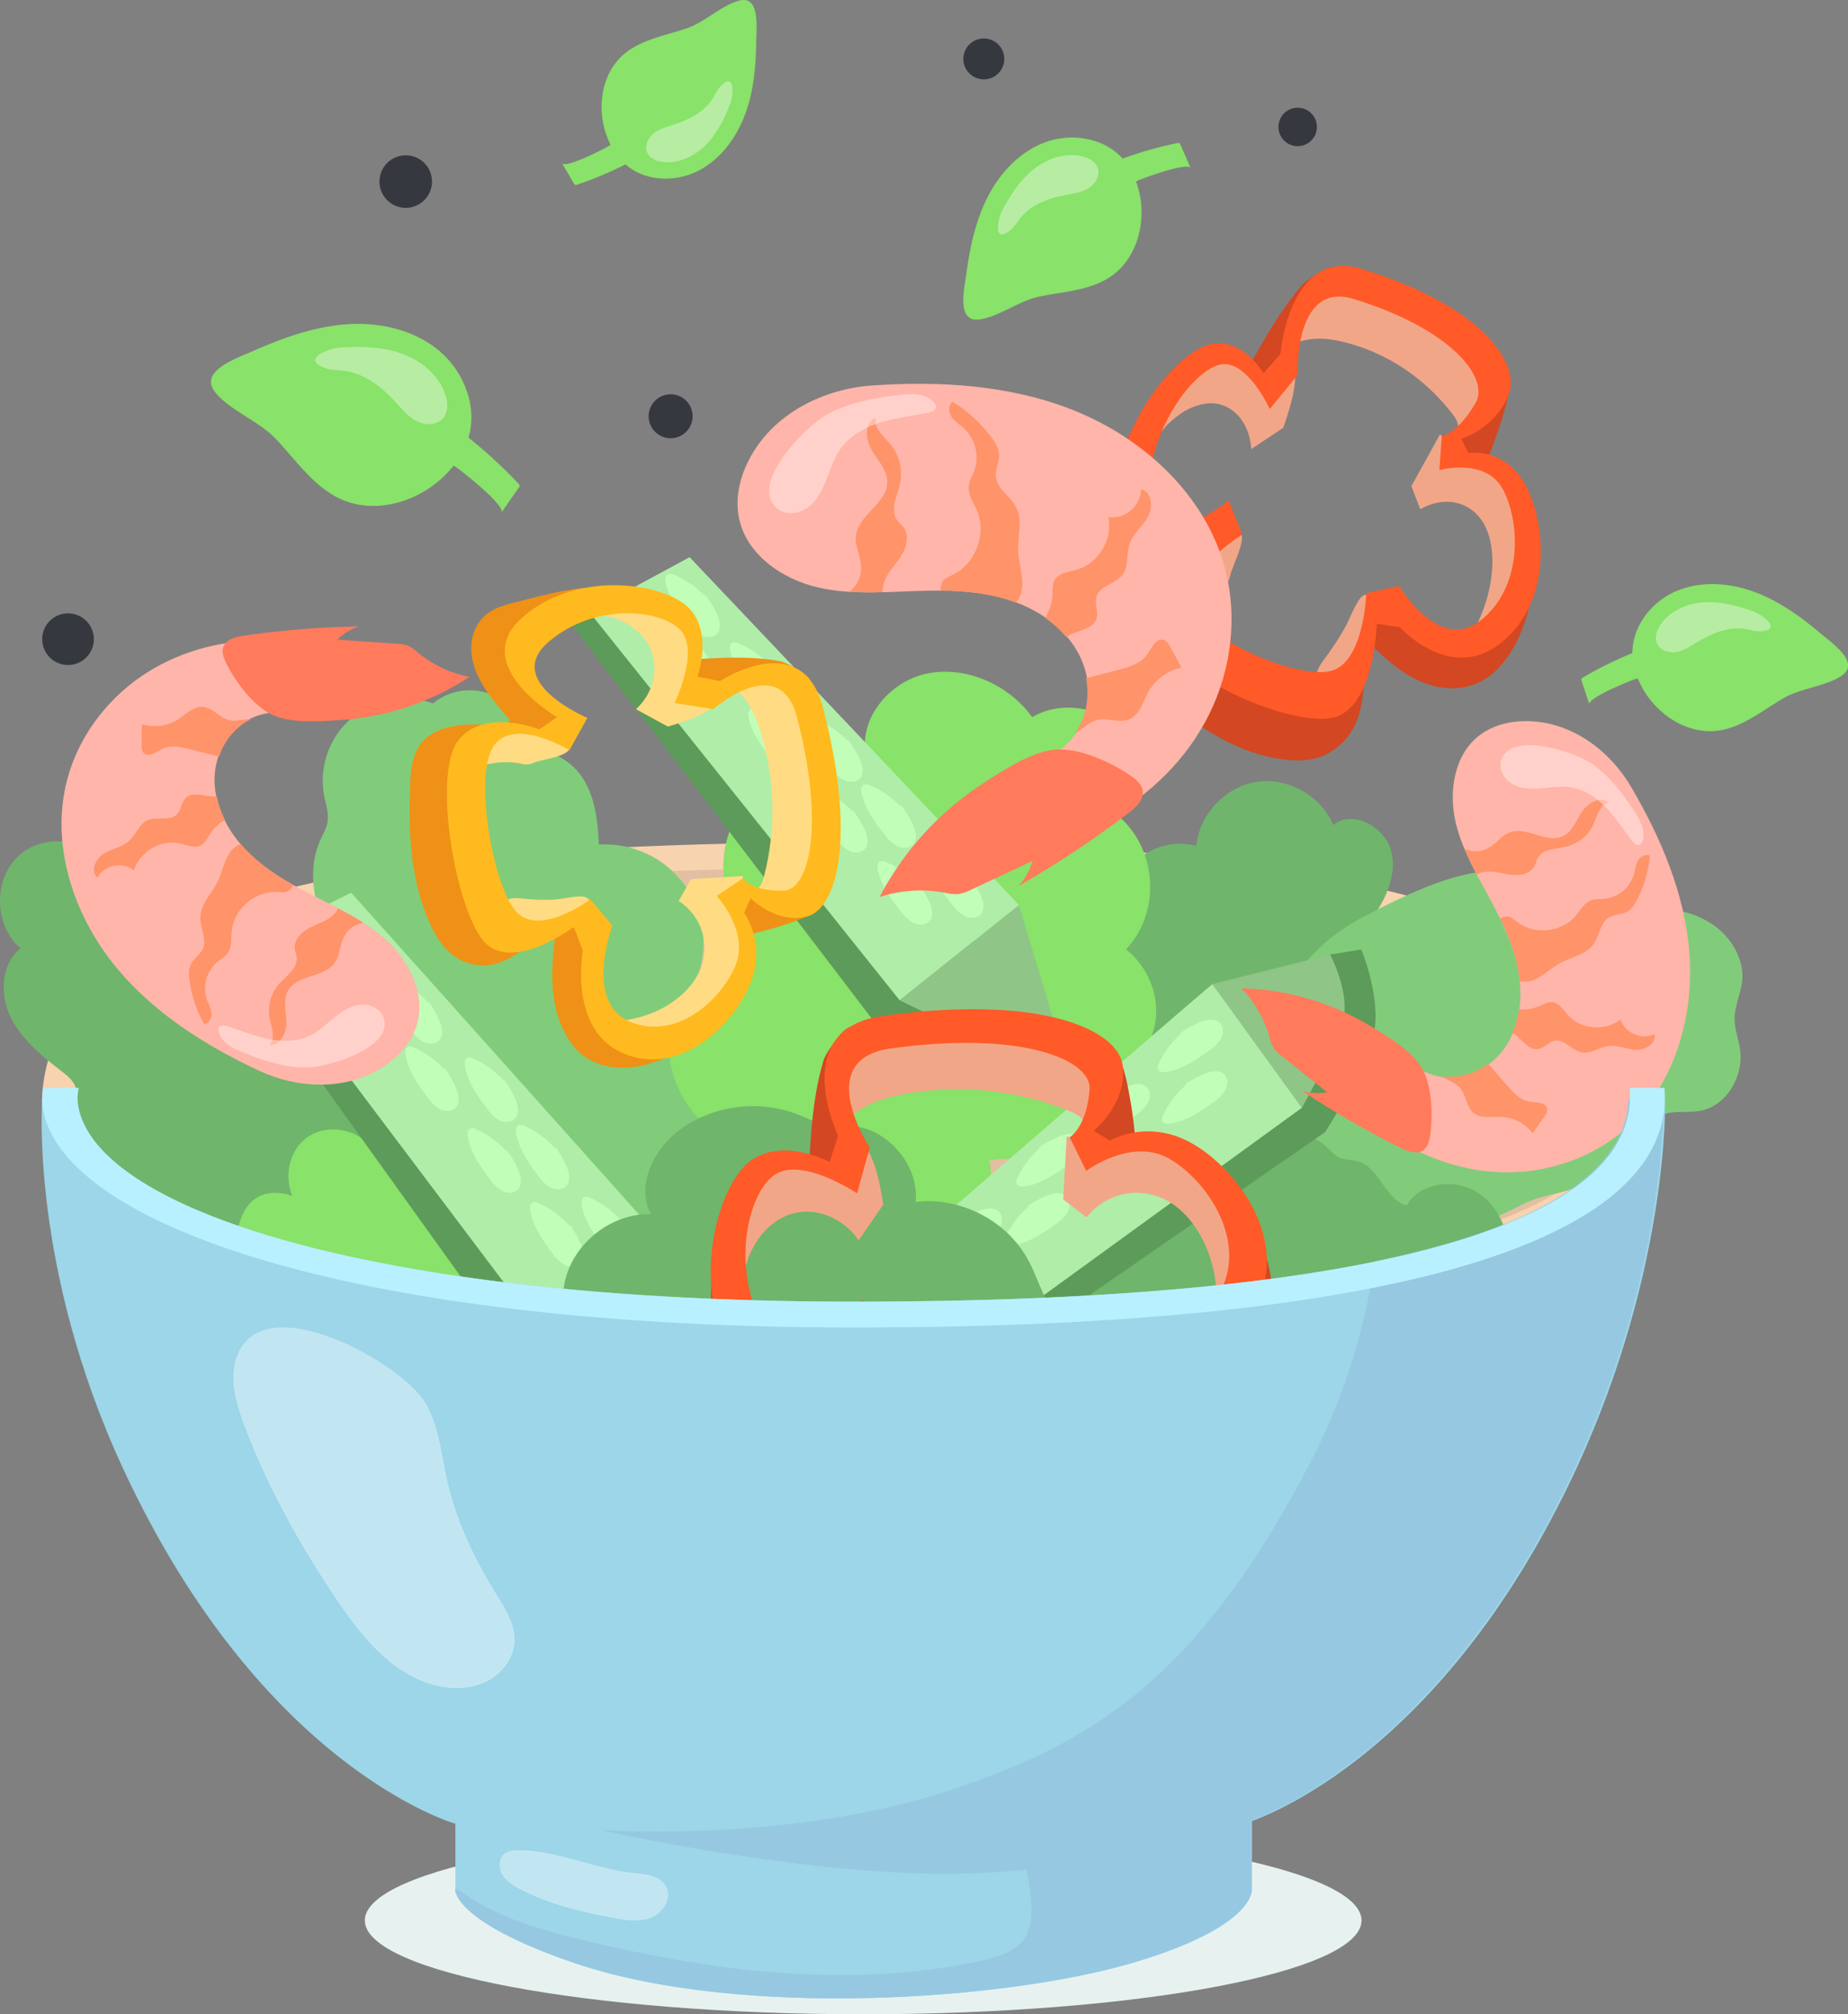 <svg xmlns="http://www.w3.org/2000/svg" viewBox="0 0 876.28 954.92"><rect x="0" y="0" width="876.28" height="954.92" fill="#808080" stroke="none"/><defs><style>.cls-1{fill:#f7d3b0;}.cls-2{fill:#e2bfa3;}.cls-3{fill:#cead97;}.cls-4{fill:#6fb56b;}.cls-5{fill:#81cc7a;}.cls-6{fill:#89e269;}.cls-7{fill:#5d9b5a;}.cls-8{fill:#8fc687;}.cls-9{fill:#b0eda9;}.cls-10{fill:#c1ffb8;}.cls-11{fill:#ffb5a9;}.cls-12{fill:#ff9369;}.cls-13{fill:#ff7b5c;}.cls-14{fill:#fff;opacity:0.38;}.cls-15{fill:#d34722;}.cls-16{fill:#f2a688;}.cls-17{fill:#ff5a27;}.cls-18{fill:#9cd6e8;}.cls-19{fill:#e7f2f0;}.cls-20{fill:#96c8e2;}.cls-21{fill:#b8f0ff;}.cls-22{fill:#ef9116;}.cls-23{fill:#ffdc83;}.cls-24{fill:#ffba1f;}.cls-25{fill:#36383f;}</style></defs><g id="Layer_2" data-name="Layer 2"><g id="Layer_2-2" data-name="Layer 2"><path class="cls-1" d="M20,518.55C23.38,576,164.9,626.25,404.78,626.25c247.69,0,382.8-38.18,384.76-107.7S657.37,398.05,410.65,399.11C202.86,400,28.82,414.77,20,518.55Z"/><path class="cls-2" d="M36.66,517.92C39.89,569.16,175.29,614,404.79,614c237,0,366.23-34.06,368.1-96.08S646.44,410.41,410.4,411.35c-198.8.8-365.31,14-373.74,106.57Z"/><path class="cls-3" d="M36.66,518.1c2.59,41.07,90.12,78,243,91.09q-12.31-8.36-23.92-17.68A374.61,374.61,0,0,1,146.6,447.87c-2-4.7-4.2-9.63-6.28-14.67C79.54,448.59,40.63,474.57,36.66,518.1Z"/><path class="cls-4" d="M208.52,577.17c-2.82-3-6.08-5.75-8-9.4-2.09-3.9-2.48-8.46-3.6-12.75a38.43,38.43,0,0,0-23.21-25.78c-2.89-1.08-6.1-2-8-4.38s-1.91-5.87-2.28-9a32.93,32.93,0,0,0-21.94-26.8c-3.56-1.16-7.44-1.76-10.41-4-6.6-5-5.57-15.25-9.49-22.56-2.21-4.11-5.93-7.15-9.56-10.09L93.29,437.21C86.88,432,80,426.64,71.87,425.5c-4.22-.59-8.89-.09-12.39-2.53-3.18-2.22-4.45-6.23-6.26-9.66-7.91-15-30.54-19.23-43.51-8.37s-12.91,33.63,0,44.6C.48,457-.19,471.47,5,482.13s14.76,18.4,24.12,25.66c2.36,1.84,4.81,3.76,6.2,6.42,2,3.82,1.44,8.4,1.48,12.71.16,19.42,14.84,37.79,33.74,42.23l148.11,57.32A49.46,49.46,0,0,0,208.52,577.17Z"/><path class="cls-5" d="M174,469.28c-8-10.29-16-20.73-21-32.76s-6.49-26-1.24-37.94c1.35-3,3.13-6,3.6-9.25.56-3.92-.81-7.82-1.58-11.71a38.95,38.95,0,0,1,51.54-44.13,27.72,27.72,0,0,1,45.16,23.42c10.2-2.68,21.06,3.91,26.48,13s6.53,20,7,30.51a46.69,46.69,0,0,1,47.22,61.32c14.36,11.6,28.21,25.9,31.56,44.06s-8.58,39.94-27,40.64c10.26,1,15,14.85,10.55,24.17S332,585.18,322.56,589.21a231.7,231.7,0,0,1-60.21,16.4c-12.22,1.6-25,2.17-36.53-2.13-25.31-9.41-37-37.37-46-60.65C171.84,522.22,146.59,486.56,174,469.28Z"/><path class="cls-4" d="M534.63,413a30.16,30.16,0,0,1,32.64-11.91C568.6,386.18,581,373,595.83,370.68s30.63,6.62,36.37,20.47c9.48-7.74,25.1,1.16,27.67,13.13s-3.78,24-11.25,33.71c9.84,3,14.62,14.93,13.1,25.11s-7.7,19-13.7,27.33c12.84,9.63,15.42,29.44,7.6,43.45s-24,22.11-40,22.82c-16.74.74-30.67-6.11-45.26-13.08-51.65,63.67-120.33-85.23-34.6-96.16C529.08,437.13,527.56,423.66,534.63,413Z"/><path class="cls-5" d="M606.4,474.39c6.94-11.5,15.17-22.44,25.8-30.65,7.76-6,16.61-10.38,25.39-14.73,24.2-12,53.63-23.9,76.83-10.09,4.24,2.53,8,5.82,12.47,8,9.83,4.73,21.34,3.2,32.25,3.14,11.1-.07,22.58,1.65,32,7.6s16.2,16.83,14.91,27.86c-.68,5.81-3.49,11.3-3.57,17.16-.07,5,1.9,9.88,2.62,14.87,1.83,12.76-6.55,27-19.25,29.14-4.47.77-9.08.11-13.56.77-19.78,2.88-28.17,28.32-46.62,36-5.19,2.17-10.89,2.78-16.24,4.49-5.7,1.82-10.92,4.86-16.35,7.36-34.85,16-79.44,7.56-106-20.15C583.76,530.76,590.33,501,606.4,474.39Z"/><path class="cls-4" d="M540.66,568.1c1.78.42,3.68,1.08,5.37.38,2.15-.89,2.89-3.49,3.67-5.68,4.44-12.49,19.59-20,32.22-16,2.73.87,5.45,2.21,8.3,1.9,4-.43,6.87-3.93,10.07-6.4,8.16-6.3,20.82-5.8,28.46,1.12,2.08,1.87,3.86,4.19,6.41,5.34,2.75,1.26,6,1,8.88,1.81,10.13,3,12.72,18.08,22.9,20.88,6.65-11.25,23.74-13.05,34.47-5.59s15.35,21.53,14.52,34.57c-1.82,28.88-30.08,53.38-58.93,51.08-13-1-25.38-6.67-38.4-6.61-12.55.05-24.39,5.36-36.05,10-28.29,11.26-56.44,7.28-65-25C512.76,611.69,505,559.79,540.66,568.1Z"/><path class="cls-6" d="M322.4,517.55c-7.15-14.47-7.66-32.52,1.93-45.7,8.1-11.14,21.83-17.27,34.91-22.9-17.16-16-21.32-42.79-9.69-62.65s38-31,61.65-26.09c-5.27-17.45,9.27-36.85,28.18-40.85s39.28,5.57,50.05,20.65c13.23-8,32.68-5.11,42.64,6.31s9,29.82-2,40.34c18.75,15.64,20.59,45.84,3.87,63.39,10.13,8.06,15.58,21,14.07,33.35s-9.93,23.8-21.74,29.53c2.44,8.09,4.82,17.08.82,24.62-4.66,8.81-16.35,12.2-26.86,12.44s-21.15-1.76-31.45.22c4,9.85-4.08,21.06-14.44,25.19s-22.11,3.11-33.31,2l-37.78-3.73c-7.07-.7-14.5-1.53-20.23-5.45-6.62-4.53-9.15-15.62-15.25-21.8C338.36,536.86,328.47,529.82,322.4,517.55Z"/><path class="cls-6" d="M146.52,538.65c9.14-5.86,22.61-3.52,29.22,5.1,7.93-10.76,24.55-12.83,36.11-6.13S229.81,558,230,571.4c18.78-6.06,38.59,7.65,49.57,24,1.82,2.72,3.59,5.61,6.31,7.43,3.3,2.2,7.47,2.47,11.41,3,33.24,4.23,62.17,31.76,68.05,64.75,1.8,10.1,1.41,21.21-4.41,29.65-4.67,6.77-12.17,10.93-19.39,14.85-8.28,4.49-16.88,9.08-26.27,9.71-26.94,1.83-44.67-27.5-69.23-38.73-20-9.14-43.23-5.59-63.25-14.34-15.6-6.81-31.18-20.67-45-30.9-11.68-8.66-19.13-17.78-23.55-31.85-5.51-17.51-3.09-50.65,24.33-42.06C134.58,557,137.19,544.65,146.52,538.65Z"/><path class="cls-7" d="M630.74,452.54l14.73-2.42s8.33,19.78,6.54,36.44-23.74,50.21-23.74,50.21L432.38,672.22l-6-8.43,90.09-108.43L630.74,452.54Z"/><path class="cls-8" d="M574.85,466.56l55.89-14s9.2,17.59,6.28,30.14-19.69,42.49-19.69,42.49l-42.48-58.61Z"/><path class="cls-9" d="M574.85,466.56c-4.53,3.58-172,148.36-172,148.36l23.55,48.87L617.33,525.17Z"/><path class="cls-10" d="M559.26,490a57.1,57.1,0,0,1,9.31-5.2c3.47-1.52,8.11-2.38,10.33.69,1.46,2,1.12,5-.16,7.23a18.57,18.57,0,0,1-5.37,5.3c-6.23,4.59-12.92,8.95-20.37,10.17-1.51.25-3.46.11-4-1.39a3.8,3.8,0,0,1,.49-2.72,43.21,43.21,0,0,1,11.16-14.53Z"/><path class="cls-10" d="M561.34,514.45a56.28,56.28,0,0,1,9.31-5.2c3.47-1.52,8.11-2.38,10.33.69,1.46,2,1.12,5-.17,7.23a18.42,18.42,0,0,1-5.36,5.3c-6.23,4.59-12.92,8.95-20.37,10.18-1.51.24-3.46.1-4-1.4a3.86,3.86,0,0,1,.5-2.72A43.21,43.21,0,0,1,562.78,514Z"/><path class="cls-10" d="M524.62,520.49a55.52,55.52,0,0,1,9.31-5.19c3.47-1.53,8.11-2.39,10.33.68,1.46,2,1.12,5-.17,7.24a18.42,18.42,0,0,1-5.37,5.29c-6.22,4.59-12.91,9-20.37,10.18-1.5.25-3.45.1-4-1.39a3.84,3.84,0,0,1,.5-2.72,43.11,43.11,0,0,1,11.16-14.53Z"/><path class="cls-10" d="M525.83,543.42a56.28,56.28,0,0,1,9.31-5.2c3.47-1.52,8.11-2.38,10.33.69,1.46,2,1.12,5-.16,7.23a18.57,18.57,0,0,1-5.37,5.3c-6.23,4.58-12.92,8.95-20.37,10.17-1.51.25-3.46.11-4-1.39a3.86,3.86,0,0,1,.5-2.72A43.21,43.21,0,0,1,527.27,543Z"/><path class="cls-10" d="M492.24,544.24a56.31,56.31,0,0,1,9.31-5.19c3.47-1.52,8.11-2.39,10.33.69,1.46,2,1.12,5-.16,7.23a18.67,18.67,0,0,1-5.37,5.29c-6.23,4.59-12.92,9-20.37,10.18-1.51.25-3.46.1-4-1.39a3.8,3.8,0,0,1,.49-2.72,43.21,43.21,0,0,1,11.16-14.53Z"/><path class="cls-10" d="M486.51,572.25a56.37,56.37,0,0,1,9.31-5.2c3.47-1.52,8.11-2.39,10.33.69,1.46,2,1.13,5-.16,7.23a18.83,18.83,0,0,1-5.37,5.3c-6.23,4.58-12.92,8.94-20.37,10.17-1.51.25-3.46.11-3.95-1.39a3.8,3.8,0,0,1,.49-2.72A43.34,43.34,0,0,1,488,571.8Z"/><path class="cls-10" d="M454.49,579.51a56.69,56.69,0,0,1,9.31-5.2c3.47-1.52,8.11-2.38,10.33.69,1.46,2,1.12,5-.16,7.23a18.57,18.57,0,0,1-5.37,5.3c-6.23,4.58-12.92,9-20.37,10.17-1.51.25-3.46.11-4-1.39a3.8,3.8,0,0,1,.49-2.72,43.21,43.21,0,0,1,11.16-14.53Z"/><path class="cls-10" d="M446.25,611.29a56.31,56.31,0,0,1,9.31-5.19c3.47-1.53,8.11-2.39,10.33.68,1.46,2,1.13,5-.16,7.24a18.67,18.67,0,0,1-5.37,5.29c-6.22,4.59-12.92,9-20.37,10.18-1.51.25-3.46.1-3.95-1.39a3.79,3.79,0,0,1,.5-2.72,43.11,43.11,0,0,1,11.15-14.53Z"/><path class="cls-10" d="M420.55,608.62a56.31,56.31,0,0,1,9.31-5.19c3.47-1.53,8.11-2.39,10.33.68,1.46,2,1.12,5-.16,7.24a18.67,18.67,0,0,1-5.37,5.29c-6.23,4.59-12.92,9-20.37,10.18-1.51.25-3.46.1-4-1.39a3.79,3.79,0,0,1,.49-2.72A43,43,0,0,1,422,608.18Z"/><path class="cls-7" d="M332.85,648.18l2.68,14.68s-19.63,8.68-36.32,7.18-50.62-22.85-50.62-22.85L109.73,453.69l8.33-6.1,110,88.17L332.85,648.18Z"/><path class="cls-8" d="M317.85,592.54l15,55.64s-17.42,9.5-30,6.8S260,636,260,636l57.85-43.5Z"/><path class="cls-9" d="M317.85,592.54c-3.66-4.47-151.35-169.35-151.35-169.35l-48.44,24.4L260,636Z"/><path class="cls-10" d="M294.18,577.36a56.28,56.28,0,0,1,5.35,9.22c1.59,3.44,2.53,8.06-.5,10.34-2,1.5-5,1.21-7.24,0a18.66,18.66,0,0,1-5.39-5.27c-4.69-6.15-9.17-12.76-10.53-20.19-.27-1.51-.16-3.45,1.32-4a3.86,3.86,0,0,1,2.73.45,43.28,43.28,0,0,1,14.72,10.9Z"/><path class="cls-10" d="M269.74,579.87a56.61,56.61,0,0,1,5.35,9.21c1.59,3.45,2.53,8.07-.5,10.35-2,1.49-5,1.21-7.24,0a18.79,18.79,0,0,1-5.39-5.27c-4.69-6.15-9.17-12.76-10.53-20.19-.27-1.51-.16-3.46,1.32-4a3.81,3.81,0,0,1,2.73.45,43.15,43.15,0,0,1,14.72,10.9Z"/><path class="cls-10" d="M263.05,543.26a56.33,56.33,0,0,1,5.36,9.22c1.58,3.44,2.53,8.06-.51,10.34-2,1.49-5,1.21-7.24,0a18.75,18.75,0,0,1-5.38-5.27c-4.7-6.15-9.18-12.76-10.53-20.19-.28-1.51-.17-3.46,1.32-4a3.81,3.81,0,0,1,2.73.45,43.34,43.34,0,0,1,14.72,10.9Z"/><path class="cls-10" d="M240.15,544.87a55.57,55.57,0,0,1,5.35,9.22c1.59,3.44,2.53,8.07-.5,10.34-2,1.5-5,1.21-7.24,0a18.38,18.38,0,0,1-5.38-5.27c-4.7-6.14-9.18-12.76-10.54-20.19-.27-1.5-.16-3.45,1.33-4a3.77,3.77,0,0,1,2.72.44,43.42,43.42,0,0,1,14.73,10.9Z"/><path class="cls-10" d="M238.73,511.31a55.83,55.83,0,0,1,5.36,9.21c1.58,3.44,2.53,8.07-.51,10.34-2,1.5-5,1.21-7.23,0a18.57,18.57,0,0,1-5.39-5.28c-4.69-6.14-9.17-12.76-10.53-20.19-.28-1.5-.16-3.45,1.32-4a3.85,3.85,0,0,1,2.73.44,43.28,43.28,0,0,1,14.72,10.9Z"/><path class="cls-10" d="M210.64,506.07a56.61,56.61,0,0,1,5.35,9.21c1.59,3.45,2.53,8.07-.5,10.35-2,1.49-5,1.21-7.24,0a18.7,18.7,0,0,1-5.39-5.28c-4.69-6.14-9.17-12.75-10.53-20.19-.27-1.5-.16-3.45,1.32-4a3.81,3.81,0,0,1,2.73.45,43,43,0,0,1,14.72,10.9Z"/><path class="cls-10" d="M202.81,474.18a56.66,56.66,0,0,1,5.36,9.21c1.58,3.45,2.53,8.07-.51,10.35-2,1.49-5,1.21-7.23,0a18.57,18.57,0,0,1-5.39-5.28c-4.69-6.14-9.17-12.75-10.53-20.19-.27-1.5-.16-3.45,1.32-4a3.81,3.81,0,0,1,2.73.45,43,43,0,0,1,14.72,10.9Z"/><path class="cls-10" d="M170.89,466.5a56.66,56.66,0,0,1,5.36,9.21c1.58,3.45,2.53,8.07-.51,10.35-2,1.49-5,1.21-7.23,0a18.57,18.57,0,0,1-5.39-5.28c-4.7-6.14-9.17-12.75-10.53-20.18-.28-1.51-.17-3.46,1.32-4a3.81,3.81,0,0,1,2.73.45,43.21,43.21,0,0,1,14.72,10.9Z"/><path class="cls-10" d="M173.11,440.75a56.33,56.33,0,0,1,5.36,9.22c1.58,3.44,2.53,8.07-.51,10.34-2,1.5-5,1.21-7.23,0a18.54,18.54,0,0,1-5.39-5.27c-4.7-6.14-9.17-12.76-10.53-20.19-.28-1.5-.17-3.45,1.32-4a3.86,3.86,0,0,1,2.73.45,43.47,43.47,0,0,1,14.72,10.9Z"/><path class="cls-7" d="M499.76,484.24l3.1,14.6s-19.37,9.24-36.1,8.22-51.26-21.38-51.26-21.38L271.11,296.28l8.15-6.34,112.48,85,108,109.34Z"/><path class="cls-8" d="M483.15,429.06l16.61,55.18s-17.15,10-29.82,7.67-43.36-17.7-43.36-17.7l56.57-45.15Z"/><path class="cls-9" d="M483.15,429.06C479.37,424.69,327,264.15,327,264.15l-47.72,25.79L426.58,474.21Z"/><path class="cls-10" d="M459.05,414.57a56.67,56.67,0,0,1,5.62,9.06c1.68,3.39,2.76,8-.21,10.35-1.94,1.55-5,1.36-7.23.17a18.53,18.53,0,0,1-5.54-5.12c-4.87-6-9.53-12.48-11.11-19.87-.32-1.5-.26-3.45,1.21-4a3.75,3.75,0,0,1,2.74.37,43.08,43.08,0,0,1,15,10.47Z"/><path class="cls-10" d="M434.69,417.78a56,56,0,0,1,5.62,9.06c1.69,3.4,2.76,8-.2,10.35-1.95,1.55-5,1.36-7.24.17a18.47,18.47,0,0,1-5.53-5.11c-4.88-6-9.54-12.49-11.11-19.88-.32-1.5-.27-3.45,1.2-4a3.75,3.75,0,0,1,2.74.37,43.12,43.12,0,0,1,15,10.47Z"/><path class="cls-10" d="M427,381.38a56,56,0,0,1,5.62,9.06c1.68,3.39,2.76,8-.2,10.35-1.95,1.55-5,1.36-7.24.17a18.38,18.38,0,0,1-5.53-5.12c-4.88-6-9.54-12.48-11.12-19.87-.31-1.5-.26-3.45,1.21-4a3.75,3.75,0,0,1,2.74.37,43.21,43.21,0,0,1,15,10.47Z"/><path class="cls-10" d="M404.11,383.66a56.14,56.14,0,0,1,5.62,9c1.68,3.4,2.76,8-.21,10.36-1.95,1.55-5,1.35-7.23.17a18.67,18.67,0,0,1-5.54-5.12c-4.87-6-9.54-12.49-11.11-19.88-.32-1.49-.26-3.44,1.21-4a3.86,3.86,0,0,1,2.74.37,43.3,43.3,0,0,1,15,10.47Z"/><path class="cls-10" d="M401.72,350.14a56,56,0,0,1,5.62,9.06c1.69,3.39,2.77,8-.2,10.35-1.95,1.55-5,1.36-7.24.17a18.38,18.38,0,0,1-5.53-5.12c-4.87-6-9.54-12.48-11.11-19.87-.32-1.5-.27-3.45,1.2-4a3.75,3.75,0,0,1,2.74.37,43.12,43.12,0,0,1,15,10.47Z"/><path class="cls-10" d="M373.49,345.72a56.58,56.58,0,0,1,5.62,9c1.68,3.4,2.76,8-.21,10.36-1.95,1.55-5,1.35-7.23.17a18.54,18.54,0,0,1-5.54-5.12c-4.87-6-9.54-12.48-11.11-19.87-.32-1.5-.27-3.45,1.2-4a3.85,3.85,0,0,1,2.74.37,43.38,43.38,0,0,1,15,10.47Z"/><path class="cls-10" d="M364.75,314.07a56.14,56.14,0,0,1,5.62,9.05c1.68,3.4,2.76,8-.21,10.36-2,1.55-5,1.35-7.23.17a18.79,18.79,0,0,1-5.54-5.12c-4.87-6-9.54-12.49-11.11-19.88-.32-1.49-.26-3.44,1.21-4a3.86,3.86,0,0,1,2.74.37,43.44,43.44,0,0,1,15,10.47Z"/><path class="cls-10" d="M332.62,307.31a56.67,56.67,0,0,1,5.62,9.06c1.68,3.4,2.76,8-.21,10.35-1.95,1.55-5,1.36-7.23.17a18.51,18.51,0,0,1-5.54-5.11c-4.87-6-9.54-12.49-11.11-19.88-.32-1.49-.26-3.45,1.2-4a3.83,3.83,0,0,1,2.75.37,43.3,43.3,0,0,1,15,10.47Z"/><path class="cls-10" d="M334.09,281.51a56,56,0,0,1,5.62,9.06c1.68,3.4,2.76,8-.2,10.35-1.95,1.56-5,1.36-7.24.18a18.64,18.64,0,0,1-5.53-5.12c-4.88-6-9.54-12.49-11.12-19.88-.31-1.49-.26-3.45,1.21-4a3.85,3.85,0,0,1,2.74.37,43.21,43.21,0,0,1,15,10.47Z"/><path class="cls-11" d="M180.7,506.41c7.58-4.66,14.11-11.53,16.8-20,4.65-14.68-3.25-30.85-14.72-41.14s-26-16.23-39.63-23.46c-10.18-5.42-20.05-11.73-27.82-20.24s-13.3-19.47-13.59-31,5.32-23.46,15.39-29.08c5.43-3,11.74-4.11,18-4.38,4.48-.2,9.61-.28,12.52-3.69,4.22-4.94.56-12.42-3.15-17.76-2.85-4.1-5.92-8.39-10.48-10.41-3-1.36-6.46-1.56-9.79-1.59-20.38-.18-40.9,5.64-57.65,17.25S37,350,31.83,369.69c-8,30.47,2.8,63.74,22.67,88.18,18.06,22.21,42.69,37.76,68.37,49.75C141,516.07,163.19,517.16,180.7,506.41Z"/><path class="cls-12" d="M160.29,430.66a10.77,10.77,0,0,1-1.91,2.75c-3,3.13-7.48,4.35-11.37,6.35s-7.67,5.63-7.21,10c.15,1.45.78,2.83.91,4.28.45,5.14-4.92,8.53-8.34,12.38a19.45,19.45,0,0,0-4.45,16.53c.86,4.22,2.9,9.31-.21,12.3,5.06.76,8.2-5.6,8.08-10.71s-1.69-10.64.87-15.06c4.38-7.57,17.09-5.88,22.09-13.06,2.18-3.13,2.31-7.23,3.71-10.78,2.14-5.46,5.77-7.2,9.82-8.16C168.42,435,164.38,432.79,160.29,430.66Z"/><path class="cls-12" d="M67.24,343.33c0,3.17,0,6.35-.08,9.52,0,1.46,0,3.08,1,4.12,2.31,2.37,6-.56,8.93-2,4-1.92,8.65-.88,12.91.2l13.93,3.5a30.27,30.27,0,0,1,13.49-16.87c.57-.32,1.15-.61,1.73-.88-3.63,0-7.31,1.37-10.81.41-4.38-1.2-7.48-5.75-12-6.16s-8.29,3.6-12.23,6.08A20.43,20.43,0,0,1,67.24,343.33Z"/><path class="cls-12" d="M102.84,377.53a15.17,15.17,0,0,1-3.16,0c-3.92-.43-8.47-2.06-11.39.59-2.28,2.06-2.27,5.81-4.44,8-3.45,3.44-9.6.76-14,2.8-3.87,1.78-5.28,6.55-8.37,9.49-3.34,3.18-8.29,3.91-12.23,6.29s-6.61,8.45-3.06,11.39c3.13-6,12.19-7.79,17.38-3.44,2.6-8.9,12.71-14.85,21.75-12.8,3.49.8,7.36,2.54,10.38.63,1.55-1,2.42-2.71,3.38-4.27a20.73,20.73,0,0,1,7.59-7.52A45.37,45.37,0,0,1,102.84,377.53Z"/><path class="cls-12" d="M115.68,401.86c-.51-.56-1-1.13-1.49-1.7a7.69,7.69,0,0,0-.72.28c-6.48,2.78-7.29,11.39-10.38,17.72-2.76,5.66-8,10.49-8.12,16.78-.08,5,3.24,10.18,1.24,14.79-1.25,2.9-4.32,4.66-5.69,7.5-1.11,2.28-1,4.95-.65,7.47a56.84,56.84,0,0,0,7,20.82c2.31-.27,3.58-3,3.36-5.33s-1.46-4.39-2.2-6.6a16.52,16.52,0,0,1,5-17.52c1.7-1.42,3.74-2.53,5-4.37,2-2.9,1.49-6.74,1.82-10.25,1-10.42,11.08-19.13,21.54-18.57,1.91.1,4,.43,5.59-.64a7.19,7.19,0,0,0,2.08-2.62C130.44,414.76,122.3,409.11,115.68,401.86Z"/><path class="cls-13" d="M222.63,320.88a54.6,54.6,0,0,1-24.4-11.45,20.38,20.38,0,0,0-4.54-3.2,17,17,0,0,0-5.75-1.07L160,303.24A25,25,0,0,1,170.18,297a421.34,421.34,0,0,0-54.74,4.39c-3.74.54-8.1,1.63-9.46,5.14-1,2.57.09,5.44,1.31,7.9,4.38,8.78,12.92,20.47,22.21,24.62,8.87,4,22.61,2.9,32.07,2.28A125.77,125.77,0,0,0,222.63,320.88Z"/><path class="cls-14" d="M181.92,482.44c-1.52-4.44-6.83-6.69-11.48-6.09s-8.72,3.37-12.33,6.36-7.06,6.3-11.29,8.33c-6,2.9-13.14,2.85-19.71,1.49s-12.8-3.95-19.19-6c-1.45-.46-3.45-.69-4.13.67a2.85,2.85,0,0,0-.09,1.78c1,4.92,6.17,7.69,10.81,9.63,9.75,4.07,20,7.44,30.58,7.52C154.53,506.19,186.9,497,181.92,482.44Z"/><path class="cls-4" d="M267.53,609.12c3.37-19,21.83-34,41.08-33.51-7.37-14,1.81-31.74,14.78-40.8a59.49,59.49,0,0,1,54.92-6.45c4.55,1.79,8.94,4.18,13.76,4.95,3.71.59,7.51.19,11.26.43,17.61,1.13,32.48,18.52,30.86,36.1,20.87-2.58,42.78,8.54,53,26.9,3.29,5.89,5.43,12.35,8.4,18.4,3.65,7.42,8.56,14.21,11.64,21.88,8.74,21.73.25,48.74-18.72,62.48s-46.47,13.7-66.07.88c-4.24-2.77-8.32-6.16-13.29-7.15-7.15-1.42-14.15,2.41-21.09,4.64-18.17,5.82-38.44.51-54.58-9.67-15.42-9.73-26.94-24.08-41.68-34.42C276.54,643.06,263.86,629.81,267.53,609.12Z"/><path class="cls-11" d="M726.18,341.93c-8.74-.48-17.86,1.42-24.78,6.78-12,9.28-14.62,26.77-11.09,41.5s12,27.69,18.93,41.13c5.2,10.07,9.66,20.7,11.18,31.92s-.12,23.19-6.33,32.66-17.42,16-28.7,14.91c-6.08-.58-11.8-3.24-17-6.49-3.74-2.34-7.93-5.15-12.2-4-6.17,1.64-7.39,9.74-7.37,16.12,0,4.91.09,10.1,2.65,14.29,1.7,2.79,4.35,4.87,7,6.76,16.38,11.53,36.23,18.3,56.27,18.27s40.14-7,55.34-20c23.49-20.17,33.36-53.12,31-84-2.19-28.06-13.42-54.4-27.48-78.46C763.72,356.33,746.35,343,726.18,341.93Z"/><path class="cls-12" d="M700.33,414.59a10.74,10.74,0,0,1,3.09-1.15c4.21-.83,8.48.66,12.74,1.22s9.35-.26,11.41-4c.68-1.26.95-2.73,1.66-4,2.5-4.4,8.74-4.14,13.66-5.35a19.11,19.11,0,0,0,12.84-10.87c1.67-3.9,2.86-9.15,7-9.84-3.67-3.43-9.77,0-12.53,4.15s-4.58,9.54-9.12,11.69c-7.77,3.67-17.11-4.8-25.16-1.79-3.52,1.32-5.91,4.56-9,6.65-4.79,3.21-8.7,2.59-12.5,1.11C696.19,406.54,698.21,410.59,700.33,414.59Z"/><path class="cls-12" d="M726.76,537.24l5.39-7.66c.83-1.17,1.69-2.5,1.45-3.92-.54-3.2-5.13-2.87-8.33-3.37-4.28-.66-7.49-4.12-10.34-7.38l-9.3-10.62a29.8,29.8,0,0,1-20.35,6.11c-.63-.07-1.26-.15-1.89-.26,3,2,6.68,3,9,5.71,2.88,3.42,2.84,8.83,6.27,11.69s8.71,1.72,13.29,1.93A20,20,0,0,1,726.76,537.24Z"/><path class="cls-12" d="M717.09,489.68a15,15,0,0,1,2.56,1.77c2.92,2.54,5.69,6.4,9.53,5.9,3-.39,5.08-3.44,8.06-4,4.71-.85,8.18,4.75,12.9,5.58,4.13.72,7.93-2.35,12.08-3,4.47-.7,8.88,1.47,13.4,1.75s10.07-3.14,8.85-7.5c-5.9,3.1-14.22-.51-16-6.93-7.07,5.74-18.58,4.9-24.74-1.82-2.38-2.59-4.53-6.16-8-6.31-1.8-.07-3.48.84-5.13,1.57a20.42,20.42,0,0,1-10.33,1.84A44.85,44.85,0,0,1,717.09,489.68Z"/><path class="cls-12" d="M720.31,462.83c.1.73.18,1.46.25,2.2q.38.11.75.18c6.79,1.37,12.25-5.14,18.29-8.54,5.4-3,12.35-4,15.95-9,2.88-4,3.08-10,7.27-12.65,2.63-1.65,6.1-1.36,8.8-2.89,2.17-1.23,3.55-3.46,4.69-5.67a55.85,55.85,0,0,0,6-20.75c-2-1.07-4.58.43-5.69,2.43s-1.28,4.37-1.91,6.57a16.26,16.26,0,0,1-13.8,11.4c-2.18.2-4.45,0-6.49.74-3.23,1.23-5,4.62-7.2,7.26-6.63,7.89-19.66,9.29-27.8,3-1.49-1.15-3-2.59-4.88-2.61a7.11,7.11,0,0,0-3.15.95C715.59,444.14,719,453.26,720.31,462.83Z"/><path class="cls-13" d="M588.55,468.52a53.74,53.74,0,0,1,13.33,22.9,20,20,0,0,0,1.88,5.13,16.87,16.87,0,0,0,4,4.08l21.51,17.16a24.49,24.49,0,0,1-11.72-.61,414.26,414.26,0,0,0,46.72,27.06c3.32,1.64,7.46,3.21,10.52,1.12,2.24-1.52,3-4.44,3.36-7.12,1.36-9.54,1-23.78-4.19-32.32-5-8.17-16.67-15-24.67-19.78A123.57,123.57,0,0,0,588.55,468.52Z"/><path class="cls-14" d="M711.79,360.63c-1.25,4.44,1.78,9.22,5.88,11.34s8.93,2.14,13.53,1.75,9.23-1.15,13.78-.43c6.52,1,12.22,5,16.77,9.82s8.15,10.35,12.17,15.58c.92,1.19,2.4,2.49,3.71,1.76a2.71,2.71,0,0,0,1.07-1.39c1.91-4.56-.69-9.66-3.36-13.83-5.6-8.74-12-17.2-20.52-23.17C747.22,356.73,715.91,346.06,711.79,360.63Z"/><path class="cls-15" d="M390.59,502.43c-5.14,16.89-6.15,35.22-7.1,53.25a13.48,13.48,0,0,0,.28,4.58,8.16,8.16,0,0,0,3.21,4.15c4.69,3.42,10.4,3.72,15.82,3.53a6.16,6.16,0,0,0,3.3-.77c2.33-1.53,2.73-5.44,2.52-8.71-1.15-18.45-12.23-35.6-9.34-53.74.51-3.17,8.32-17.12,3.83-17.61C399.9,486.75,391.45,499.61,390.59,502.43Z"/><path class="cls-15" d="M523.06,492.41c6.61,3.34,9.63,12.74,11.42,21.31a220.33,220.33,0,0,1,3.59,23.41,24.4,24.4,0,0,1,0,6.33,13.39,13.39,0,0,1-6.4,9.12c-3,1.8-6.42,2.41-9.75,3a7.5,7.5,0,0,1-4.5-.14c-2-.93-3.29-3.58-3.6-6.23a25.67,25.67,0,0,1,.66-8c2.51-12.94,6.07-25.67,11.54-37.1.61-1.29,1.33-2.64,2.47-3.12a2,2,0,0,1,2.54,2Z"/><path class="cls-16" d="M503.51,665.9c-.69,3.12-1.44,6.73.05,9.39a7.38,7.38,0,0,0,4.27,3.14,22.13,22.13,0,0,0,11.16,1,6,6,0,0,0,3.88-1.91c1.39-1.7,1.51-4.4,1.48-6.83a140.34,140.34,0,0,0-4.43-33.28c-1.3-5-11.57-15-13.53-5.76-1,4.86.09,11.46-.3,16.58A127.66,127.66,0,0,1,503.51,665.9Z"/><path class="cls-16" d="M429.58,649.34a13.9,13.9,0,0,1,.62,3.85,15.86,15.86,0,0,1-.95,4.26,49,49,0,0,0-1.59,20.78,9.59,9.59,0,0,1,0,4.06,4.86,4.86,0,0,1-1.8,2.41c-4.72,3.63-11.36,0-14.18-5.93s-2.74-13.34-2-20.18a128.12,128.12,0,0,1,3-17.1c.89-3.6,5.46-11.84,8.86-13.1C428.8,625.71,428.26,644.21,429.58,649.34Z"/><path class="cls-16" d="M370.54,577.46c12.3-6.55,27.85-2.06,36.6,10.57l11.68-16.91c-1.8-11.23-4-23.29-10.88-30.89-3.38-3.7-8.26-8.4-6.21-13.36.61-1.47,1.78,2.34,2.91,1.46,7.47-5.78,16.28-8.27,25-9.82a140.87,140.87,0,0,1,77.73,8.36c3,1.2,6.28,2.94,7.28,6.61,1.54,5.66-4.09,6.11-8.86,5.35q-.81,14.91-1.63,29.81l11.09,8.51a30.07,30.07,0,0,1,40.23-6.72c12.85,8.36,21,26.16,21.48,44.15.11,4,.72,9.34,3.92,9.85a4.48,4.48,0,0,0,3-.93c8.43-5.49,10.27-19.74,8.44-31.37-2.35-15-9.19-28.8-18.89-38.2s-22.15-14.27-34.4-13.46c-5.9.39-11.69,2-17.49,3.46-1.8.45-4,.76-5.25-.86-1.77-2.2-.59-5.9.67-8.58,3.69-7.84,7.44-17,5.14-25.61-2.8-10.52-12.89-14.57-21.66-16.6-27.75-6.45-56.43-7.71-84.17-1.41-4.71,1.08-9.47,2.4-13.62,5.35a20.69,20.69,0,0,0-8.54,13.61c-1.75,11.64,7,21.83,8.07,33.6a13.65,13.65,0,0,1-.69,6.38,8.26,8.26,0,0,1-8.41,4.83c-3.27-.23-6.37-1.78-9.57-2.67-9.12-2.55-19.13.55-26.2,8.11S346.43,579.23,347,590.72c.12,2.47,1.27,13.39,5.24,11.8,1.34-.54,2.06-4.93,2.66-6.39a43.93,43.93,0,0,1,3.54-6.94A33.14,33.14,0,0,1,370.54,577.46Z"/><path class="cls-15" d="M340.35,648.74c.68,5.76,1.53,11.7,4.09,16.59a23.12,23.12,0,0,0,15,11.53c15.82,4,31.4-6.43,45.35-16.46,2.47,3.15,1.82,8.26,1.07,12.55-2.18,12.62-3.31,27.3,3.5,37.08,5.53,7.93,14.59,10.09,22.94,11.55,26.32,4.59,53.49,6.93,79.15-1.53,6-2,12.05-4.64,17-9.32a29.47,29.47,0,0,0,9.24-19.41c.83-15.34-11.15-27.19-13.86-42.2,18.29,5.13,37.63,9,55.55,2.24,7-2.61,13.72-7,18.16-14.1,5.29-8.5,6.66-20.06,5.21-30.68s-5.45-20.44-10-29.59a207.57,207.57,0,0,1-10.06,35.19c-1.31,3.4-2.76,6.84-5.08,9.28-2.52,2.64-5.82,3.84-9,4.76A79.52,79.52,0,0,1,531,627.76c-3.61-.72-7.75-1.52-10.52,1.42a11.5,11.5,0,0,0-2.48,5.1c-1.94,7.53-.28,15.66.8,23.46s1.37,16.63-2.65,22.75c-5,7.54-14,7.64-21.86,8-16.61.86-33,5.92-49.65,5.07-9-.47-18.38-2.9-25.57-9.75s-11.68-18.93-9-29.67c1.05-4.21,3.08-8,4-12.23s.33-9.59-2.72-11.85-7-.46-10.05,1.72c-10.62,7.54-21.14,19.85-33.1,16.57-6.79-1.85-12-8.46-16.7-14.83a93.5,93.5,0,0,1-8.92-14c-2-4.1-2.62-10.84-5.14-14.14C336.34,619.21,338.73,635,340.35,648.74Z"/><path class="cls-17" d="M566.63,542.87c-21.84-13.3-40.36-2.13-40.36-2.13l-7.68-4.69s16-12.67,13.79-30.83c-2.08-16.92-38.38-34-113.67-23.63-45.49,6.28-21.33,56.8-21.33,56.8l-4,12.44s-21.83-11.72-37.39-.58-29.87,60.16-7.18,95.45,57.4-12.24,57.4-12.24l5.51,10.94s-16.09,30.51,1,47.27,91.84,12.84,111.45-.81-1.74-52.21-1.74-52.21L536,635.06s42.23,14.05,59-15.56S588.48,556.17,566.63,542.87ZM578,613.65c-13.91,24.56-53.67,2.92-53.67,2.92l-15.9,10.7s17.7,32,1.44,43.31-78.24,14.56-92.43.66,7.75-42.44,7.75-42.44l-16.52-12.47s-25.45,46.06-44.26,16.79-10.27-66.8,2.63-76,39.35,8.62,39.35,8.62l6-21.71s-27.69-41.76,10-47c62.44-8.63,95.48,5.49,94.27,19.6-1.27,14.75-6.69,20.64-9.43,22.56h0l7.82,15.91s21.94-16.45,40.06-5.42S591.93,589.09,578,613.65Z"/><path class="cls-18" d="M789.54,521.64H772.86c-2.74,61.61-131.92,95.45-368.07,95.45-228.55,0-363.77-44.48-368.07-95.45H20s-5.92,79,38.22,174.27c66.2,142.94,157.71,168.7,157.71,168.7l187,3.61,187-3.61s91.51-25.76,157.71-168.7C791.7,600.6,789.54,521.64,789.54,521.64Z"/><path class="cls-19" d="M645.61,910.44c0,24.56-105.8,44.48-236.31,44.48S173,935,173,910.44,278.79,866,409.3,866,645.61,885.88,645.61,910.44Z"/><path class="cls-18" d="M593.63,895.63v-33L404.78,838.85,215.94,864.61v31s-1.6,15,55.68,34.69c78.32,27,205.6,18.11,266.32,0C596,913,593.63,895.63,593.63,895.63Z"/><path class="cls-20" d="M537.8,930.32c58.06-17.32,55.69-34.69,55.69-34.69v-33l-86.58-10.89c-.14.08-.28.16-.41.25-9.93,6-19.47,11.38-20.22,23.74-.79,13,6.28,28.71.65,41.12-3.46,7.63-12.58,10.65-20.76,12.47-62.53,13.92-128,5.37-190.23-9.68-19.44-4.7-39.18-10.23-55.54-21.73a21.71,21.71,0,0,0-4.6-2.52v.27s-1.6,15,55.68,34.69C349.81,957.31,477.08,948.43,537.8,930.32Z"/><path class="cls-14" d="M112.46,642.74c-4,10.59-.61,22.42,3.37,33,10.88,29,26.12,56.29,43.37,82,12.4,18.54,27.92,37.71,49.83,41.84,7.69,1.46,16,.81,22.82-3s12-11,12.18-18.84-4.44-15.13-8.63-21.9c-10.24-16.58-18.88-34.36-23.18-53.36-2.87-12.62-3.92-26-10.4-37.22C190.71,646.12,124.94,609.53,112.46,642.74Z"/><path class="cls-14" d="M245,877.18a10.38,10.38,0,0,0-5.23,1.19c-3.2,2-3.59,6.81-1.76,10.11s5.23,5.4,8.58,7.14c13.89,7.22,29.33,10.91,44.74,13.71,5.91,1.07,12.22,2,17.76-.35s9.6-9.17,6.83-14.5c-2.63-5.06-9.34-6-15-6.51C282.35,886.26,263.13,876.62,245,877.18Z"/><path class="cls-20" d="M788.65,521.64H772.11C770.58,556.16,729.34,582,651.81,598a297.58,297.58,0,0,1-31.31,96.95c-53.88,103-104.92,131.65-167.36,152.9C375.67,874.18,285,867.57,285,867.57s91,20.77,163.88,20.77c72.53,0,140.13-23.73,140.13-23.73s91.5-25.76,157.71-168.7C790.82,600.6,788.65,521.64,788.65,521.64Z"/><path class="cls-21" d="M789.24,515.75H772.73a45.9,45.9,0,0,1,.16,5.25c-1.87,62-131.14,96.09-368.1,96.09-229.5,0-364.9-44.85-368.13-96.09.17-1.78.39-3.52.67-5.25H20.57c-.29,1.93-.53,3.89-.7,5.89,3.38,57.43,144.9,107.69,384.78,107.69,247.69,0,382.8-38.18,384.75-107.69A52.47,52.47,0,0,0,789.24,515.75Z"/><path class="cls-22" d="M370.15,313.5c-14.4-2.68-29.57-1.69-44.47-.7a11.13,11.13,0,0,0-3.74.7,6.85,6.85,0,0,0-3.07,3.16c-2.31,4.33-2,9.21-1.24,13.81a5.53,5.53,0,0,0,1,2.74c1.5,1.82,4.76,1.77,7.42,1.27,15-2.84,28-14,43.17-13.35,2.65.12,14.92,5.36,14.86,1.49C384,319.86,372.56,314,370.15,313.5Z"/><path class="cls-22" d="M392.23,425.26c-2.05,6-9.46,9.48-16.31,11.86a173.56,173.56,0,0,1-18.85,5.4,19.18,19.18,0,0,1-5.2.67,11.13,11.13,0,0,1-8.16-4.53,24.62,24.62,0,0,1-3.48-8,6.59,6.59,0,0,1-.36-3.84c.56-1.82,2.6-3.15,4.75-3.69a21.1,21.1,0,0,1,6.59-.24c10.89.85,21.71,2.6,31.68,6.1a4.9,4.9,0,0,1,2.82,1.8,1.65,1.65,0,0,1-1.41,2.36Z"/><path class="cls-23" d="M247.69,426c-2.63-.27-5.67-.54-7.7,1a6.33,6.33,0,0,0-2.14,4,19.85,19.85,0,0,0,.38,9.6,5.34,5.34,0,0,0,2,3.11c1.55,1,3.78.84,5.77.57a111.86,111.86,0,0,0,26.87-7.11c4-1.61,11.12-11.35,3.32-12.1-4.1-.39-9.4,1.23-13.65,1.42A103.12,103.12,0,0,1,247.69,426Z"/><path class="cls-23" d="M253.57,361.45a11.56,11.56,0,0,1-3.09.91,12.89,12.89,0,0,1-3.61-.38,39.08,39.08,0,0,0-17.23.73,7.51,7.51,0,0,1-3.33.44,4.11,4.11,0,0,1-2.17-1.29c-3.47-3.65-1.2-9.67,3.4-12.67s10.66-3.66,16.35-3.74a102.35,102.35,0,0,1,14.36.82c3.05.39,10.29,3.46,11.69,6.23C272.9,358.4,257.65,359.8,253.57,361.45Z"/><path class="cls-23" d="M306.44,304c6.66,9.81,4.6,23.5-4.86,32.21l15.11,8.25c9-2.66,18.72-5.72,24.23-12.36,2.69-3.25,6-7.88,10.33-6.63,1.27.37-1.74,1.75-.9,2.62,5.53,5.78,8.49,13,10.68,20.3a125,125,0,0,1,1.26,67c-.68,2.64-1.76,5.63-4.68,6.86-4.48,1.87-5.44-2.88-5.32-7l-24.65,1.6q-2.91,5.16-5.83,10.3a26.43,26.43,0,0,1,9.73,33.57c-5.53,11.78-19.3,20.49-34,22.72-3.28.5-7.59,1.55-7.68,4.32a4,4,0,0,0,1.08,2.51c5.39,6.62,17.29,6.76,26.65,4,12.05-3.51,22.69-10.72,29.4-19.91s9.4-20.29,7.46-30.64c-.94-5-2.89-9.75-4.67-14.53-.56-1.5-1-3.29.16-4.57,1.62-1.72,4.78-1.09,7.11-.28,6.83,2.35,14.72,4.63,21.57,1.8C387,422.7,389.22,413.7,390,406c2.39-24.27.43-48.81-7.65-71.78-1.37-3.9-2.95-7.82-5.81-11.06a17.11,17.11,0,0,0-12.07-5.91c-9.74-.32-17.19,8.16-26.76,10.25a10.81,10.81,0,0,1-5.3.05,7.12,7.12,0,0,1-4.85-6.68c-.15-2.8.79-5.6,1.19-8.4,1.14-8-2.45-16.23-9.39-21.49s-16.88-7.38-26.25-5.75c-2,.35-10.87,2.43-9.15,5.64.58,1.09,4.27,1.27,5.53,1.63a36.26,36.26,0,0,1,6.07,2.32A28,28,0,0,1,306.44,304Z"/><path class="cls-22" d="M244.74,285.43c-4.66,1.15-9.45,2.47-13.2,5.14a19.71,19.71,0,0,0-7.9,13.93c-1.61,13.87,8.56,26.09,18.26,36.95-2.33,2.43-6.6,2.38-10.2,2.18-10.59-.59-22.76-.08-30.08,6.7-5.94,5.5-6.77,13.43-7.09,20.69-1,22.86-.11,46.23,9.52,67.22,2.27,4.93,5.07,9.79,9.44,13.55a24,24,0,0,0,16.9,5.91c12.69-.84,21.17-12.22,33.21-16-2.3,16.09-3.44,32.94,4,47.52,2.87,5.65,7.17,11,13.49,14,7.53,3.65,17.17,3.66,25.74,1.36S323,497.88,330,493.06a167.43,167.43,0,0,1-30-5c-2.93-.78-5.91-1.67-8.15-3.4-2.44-1.88-3.76-4.56-4.86-7.21a70.8,70.8,0,0,1-5.19-31.78c.22-3.14.45-6.75-2.26-8.82a9.62,9.62,0,0,0-4.44-1.59c-6.39-.9-12.9,1.33-19.19,3s-13.52,2.83-19,0c-6.72-3.47-7.74-11.15-8.9-17.79-2.44-14.06-8.32-27.53-9.35-41.76-.56-7.75.46-15.93,5.34-22.74s14.33-11.85,23.42-10.66c3.57.46,6.87,1.82,10.46,2.18s7.91-.68,9.45-3.5-.35-6-2.46-8.38c-7.3-8.28-18.51-16-17.07-26.52.81-6,5.7-11.06,10.44-15.7a76.71,76.71,0,0,1,10.58-9c3.15-2.13,8.63-3.32,11.08-5.8C268.57,279.05,255.84,282.67,244.74,285.43Z"/><path class="cls-24" d="M355.34,467.42c8.63-19.93-2.47-34.58-2.47-34.58l3.05-7s12.08,12.37,26.76,8.65c13.68-3.47,23.94-36.08,7.53-99.13-9.91-38.09-48.88-12.46-48.88-12.46l-10.63-2.15S338,301,327.26,288.86s-52.52-19.39-79.14,3.47S264.17,340,264.17,340l-8.41,5.79s-26.73-10.63-38.71,5.62-1,79.47,12.31,94.79,42.7-6.72,42.7-6.72l4.36,11.19S269.3,488,295.37,499.3,346.7,487.35,355.34,467.42Zm-56.95,16.8c-21.62-9.38-8-45.4-8-45.4l-10.45-12.46s-24.42,18.28-35.42,5.58-20.14-65.14-10.21-78.62S270,355.66,270,355.66l8.52-15.32s-40.49-17-18.42-36,53.79-15.45,62.73-5.4-3,34.36-3,34.36l18.45,2.89s31.4-27.76,39.62,3.83c13.61,52.28,5.47,81.83-6.24,82.21-12.25.4-17.66-3.62-19.52-5.76h0l-12.25,8.25s15.81,17,8.64,33.56S320,493.59,298.39,484.22Z"/><path class="cls-15" d="M617.35,135.22c-10.62,12.4-19,27.46-27.12,42.28a14.78,14.78,0,0,0-1.71,3.95,7.63,7.63,0,0,0,.52,4.61c1.86,4.5,5.72,6.74,9.59,8.47a4.23,4.23,0,0,0,2.63.51c2.27-.47,4.17-3.62,5.39-6.44,6.87-15.92,6.26-34.18,15.84-48.43,1.67-2.49,12.93-11.48,10-13.46C630.39,125.29,619.13,133.15,617.35,135.22Z"/><path class="cls-15" d="M714.19,173c3.24,5.12,1.44,14.07-.88,21.9-2.07,7-4.49,14-7.23,20.92a27.81,27.81,0,0,1-2.61,5.34,12.73,12.73,0,0,1-8.27,5.43c-2.87.46-5.5-.21-8.08-.88A5,5,0,0,1,684,224c-1-1.49-.8-4.15.08-6.49a28.75,28.75,0,0,1,3.77-6.45c7.14-10,14.93-19.45,23.51-27.16,1-.87,2-1.75,3-1.75s1.66,1.4.93,2.59Z"/><path class="cls-16" d="M628.31,312c-1.78,2.39-3.8,5.15-3.86,7.91a6,6,0,0,0,1.67,4.13,14.7,14.7,0,0,0,7.41,4.7,4.52,4.52,0,0,0,3.51-.25c1.68-1,2.89-3.18,3.87-5.23a155.87,155.87,0,0,0,10.76-29.51c1.18-4.69-1.85-16.65-7.07-9.57-2.74,3.73-4.71,9.67-7.1,13.84A141.59,141.59,0,0,1,628.31,312Z"/><path class="cls-16" d="M583.49,272.29a15.24,15.24,0,0,1-1.16,3.45,17.82,17.82,0,0,1-2.44,3.25,54.71,54.71,0,0,0-9.76,16.91,10.77,10.77,0,0,1-1.66,3.42,4.74,4.74,0,0,1-2.26,1.41c-4.81,1.39-8-4-7.46-9.94s3.64-12.16,7-17.66a141.08,141.08,0,0,1,9.2-13.33c2.12-2.72,8.74-8.05,11.65-7.92C592.78,252.15,584.7,267.51,583.49,272.29Z"/><path class="cls-16" d="M572.11,191.29c11.32-1.22,20.33,8,21.2,21.64l15.21-10.14c3.41-10.06,6.91-21,5.24-29.75-.82-4.29-2.28-9.94,1.22-13.4,1-1,.27,2.59,1.42,2.25,7.63-2.26,14.83-1.27,21.58.46,20.08,5.16,37.64,16.93,50.9,34.13,1.57,2,3.16,4.66,2.33,8.09-1.27,5.29-5.4,3.71-8.42,1.41l-13.54,24.48q2.1,5.52,4.21,11c12.44-7.16,25.43-3.14,30.94,8.37s3.79,29.31-3.34,44.6c-1.59,3.41-3.39,8.1-1.36,9.65a3.14,3.14,0,0,0,2.52.28c8.18-1.68,15.4-13,19-23.42,4.58-13.41,5.55-27.42,2.68-38.7S714.31,222.56,705.4,219c-4.29-1.73-9-2.36-13.67-3.18-1.46-.26-3.08-.75-3.32-2.57-.33-2.46,2-5.16,4-7,5.84-5.3,12.27-11.66,14.25-19.72,2.42-9.83-3-16.75-8.24-21.52-16.73-15.09-36.27-26.15-58.3-30.52-3.74-.74-7.62-1.29-11.75-.26a20.1,20.1,0,0,0-11.64,8.46c-6.07,9.17-4.18,20.79-8.33,31.06a15.31,15.31,0,0,1-3.14,5.11,6.33,6.33,0,0,1-7.9,1.13c-2.19-1.33-3.72-3.71-5.58-5.57-5.32-5.33-13.61-6.21-21.7-2.33s-15.62,12.29-20,22.14c-.94,2.12-4.68,11.7-1.25,11.75,1.16,0,3.5-3.42,4.52-4.45a45.54,45.54,0,0,1,5.37-4.59A28.63,28.63,0,0,1,572.11,191.29Z"/><path class="cls-15" d="M521.33,240.67c-1.93,5.08-3.8,10.36-4.05,15.37A18.92,18.92,0,0,0,523,271c9.41,8.87,24.65,5.55,38.57,2,.42,3.51-2.16,7.58-4.47,10.93-6.78,9.84-13.67,21.78-13,32.38.57,8.59,6,13.57,11.24,17.7,16.5,13,34.53,24.48,56,26.31,5,.43,10.35.3,15.78-1.9a30,30,0,0,0,14.53-13.09c7-12.6,3.52-26.74,7.87-40.3,10.66,10.69,22.59,20.67,37.93,21.26A28.94,28.94,0,0,0,706,320.7c7.24-5.29,13-14.54,16.41-24s4.69-19.09,5.29-28.38a225.06,225.06,0,0,1-21.68,26.07c-2.33,2.4-4.78,4.79-7.42,6a14.28,14.28,0,0,1-8.3.85,52.2,52.2,0,0,1-26.88-11.78c-2.23-1.87-4.79-4-8-2.49a11.89,11.89,0,0,0-3.86,3.43c-4.49,5.65-6.71,13.07-9.2,20s-6,14.45-11.33,18.19c-6.61,4.61-13,1.54-18.63-.85-12-5.07-25.58-6.54-36.85-13.05-6.13-3.55-11.65-8.84-13.82-17.11s-.3-20,6-28.08c2.49-3.18,5.48-5.63,7.89-8.89s4.23-7.93,3-10.9-4.69-2.82-7.75-2.06c-10.57,2.64-23,9.31-30.06,2.39-4-3.93-4.87-11.3-5.5-18.3a90.45,90.45,0,0,1-.4-14.89c.29-4.14,2.67-10,2.28-13.67C530.81,214.45,525.9,228.57,521.33,240.67Z"/><path class="cls-17" d="M723.67,230.59c-9.74-18.79-27.35-15.86-27.35-15.86l-3.42-6.63S709.38,203,715.38,187c5.59-14.95-12.68-42-69.68-59.49-34.44-10.58-38.56,40.3-38.56,40.3l-8,9.06s-10.4-17.46-25.91-13.52-45.93,40.15-44.75,77.72,45.25,9.73,45.25,9.73l-.69,11.11s-24,20-19,40.09,58.9,42.81,78.3,38.18,20.51-44.49,20.51-44.49l11,1.71s23.7,26.53,47.76,7.5S733.42,249.38,723.67,230.59Zm-21.49,63.46c-19.95,15.78-38.76-16.26-38.76-16.26l-15.57,3.45s-.93,33.05-17,36.9-60.79-15-64.93-31.67,23.08-33,23.08-33l-6.37-16.24s-37,29.84-37.94-1.32,20.61-59.73,33.48-63,23.94,21,23.94,21l13.21-16.17s-2-44.75,26.56-36c47.27,14.52,64.5,37.91,57.79,49.34-7,12-13.27,15-16,15.67h0l-1.15,16.1s22.2-6.17,30.28,9.41S722.13,278.26,702.18,294.05Z"/><path class="cls-11" d="M356.12,216.15c-5,8.87-7.75,19.38-5.73,29.37,3.49,17.28,20.38,29.1,37.57,33s35.09,1.81,52.73,1.51c13.19-.22,26.59.62,39.09,4.84s24.13,12.12,30.81,23.5,7.69,26.45.73,37.66c-3.76,6.05-9.49,10.64-15.56,14.37-4.38,2.68-9.48,5.6-10.5,10.64-1.49,7.29,6.34,12.75,13,16,5.13,2.52,10.58,5.12,16.28,4.62,3.8-.33,7.34-2,10.69-3.84,20.51-11.13,37.84-28.36,48.18-49.28s13.46-45.51,7.7-68.13c-8.91-35-38.18-62.29-71.65-75.75-30.42-12.22-63.72-14.13-96.1-11.9C390.57,184.42,367.68,195.66,356.12,216.15Z"/><path class="cls-12" d="M418.59,280.71a12.34,12.34,0,0,1,.4-3.82c1.31-4.82,5.07-8.52,7.86-12.67s4.56-9.89,1.69-14c-1-1.37-2.35-2.4-3.29-3.79-3.3-4.89.19-11.27,1.48-17a22.24,22.24,0,0,0-4.71-19c-3.2-3.76-8.07-7.72-6.62-12.44-5.48,2-5.11,10.16-2.15,15.21s7.59,9.72,7.49,15.57c-.19,10-13.86,15.38-14.88,25.34-.45,4.35,1.7,8.53,2.27,12.86.87,6.66-1.8,10.42-5.31,13.62C408.05,280.87,413.31,280.85,418.59,280.71Z"/><path class="cls-12" d="M560.27,316.55l-5.2-9.58c-.8-1.47-1.74-3.07-3.34-3.55-3.63-1.08-5.66,3.87-7.84,7-2.9,4.12-8.17,5.68-13,7L515,321.57c1.49,8.39.31,17.19-4.16,24.39-.39.63-.81,1.24-1.24,1.84,3.61-2.06,6.56-5.43,10.59-6.41,5.06-1.23,10.69,1.61,15.45-.49s6.3-8.21,8.88-12.87A23.39,23.39,0,0,1,560.27,316.55Z"/><path class="cls-12" d="M505.63,302.05a17.16,17.16,0,0,1,3.17-1.75c4.17-1.74,9.63-2.63,11.09-6.91,1.14-3.33-1-7.08,0-10.46,1.55-5.36,9.18-6.09,12.48-10.58,2.9-3.94,1.66-9.5,3.12-14.16,1.58-5,6.13-8.51,8.76-13.09S546.2,233,541,232c.19,7.75-7.89,14.57-15.5,13.09C527.85,255.45,521,267,510.83,270c-3.93,1.14-8.78,1.54-10.75,5.13-1,1.84-.92,4.06-1,6.16A23.84,23.84,0,0,1,495.64,293,51.8,51.8,0,0,1,505.63,302.05Z"/><path class="cls-12" d="M479.27,284.8c.81.28,1.62.57,2.43.88.2-.23.39-.45.57-.68,4.94-6.38,1-15.46.56-23.52-.38-7.19,2.21-15-1.18-21.31-2.7-5.08-8.89-8.41-9.45-14.13-.35-3.6,1.75-7.07,1.55-10.68-.17-2.89-1.78-5.49-3.5-7.83a65.15,65.15,0,0,0-18.56-17c-2.16,1.56-1.92,5-.4,7.21s3.9,3.59,5.86,5.39a18.92,18.92,0,0,1,4.77,20.3c-.92,2.37-2.35,4.61-2.59,7.15-.38,4,2.25,7.59,3.86,11.28,4.81,11-.48,25.32-11.27,30.56-2,.95-4.24,1.79-5.24,3.74a8.23,8.23,0,0,0-.63,3.77C457.32,280.07,468.62,281.21,479.27,284.8Z"/><path class="cls-13" d="M417.07,425.27a62.46,62.46,0,0,1,30.79-2.07,23,23,0,0,0,6.33.69,19.59,19.59,0,0,0,6.35-2.12l29-13.57a28.67,28.67,0,0,1-6.7,11.91,481.09,481.09,0,0,0,52.4-34.77c3.44-2.61,7.21-6.12,6.62-10.4-.44-3.12-3.1-5.4-5.7-7.18-9.25-6.36-24.3-13.34-35.9-12.35-11.09.95-24.27,9.64-33.4,15.52A144.07,144.07,0,0,0,417.07,425.27Z"/><path class="cls-14" d="M368.2,240.84c4,3.6,10.54,2.91,14.87-.27s6.86-8.22,8.83-13.22,3.57-10.23,6.68-14.61c4.45-6.26,11.58-10.15,18.92-12.42s15-3.15,22.55-4.65c1.72-.34,3.84-1.22,3.76-3a3.14,3.14,0,0,0-.89-1.83c-3.78-4.36-10.45-4.28-16.18-3.65-12,1.33-24.17,3.65-34.79,9.44C382.45,201.84,355.12,229,368.2,240.84Z"/><path class="cls-6" d="M130.71,208c9.75,10.22,18,22.73,30.82,28.59,17,7.74,38.12,1,50.8-12.66a42.48,42.48,0,0,0,9.74-16.15c4.55-14.74-2-31.5-13.78-41.43S180.34,152.73,165,153.7s-30.19,6.19-44.3,12.42c-8.07,3.56-26.88,9.75-18.59,19.93C109,194.56,122.7,199.59,130.71,208Z"/><path class="cls-6" d="M237.74,243.05l8.14-11.72a1.33,1.33,0,0,0-.09-2.09,221.68,221.68,0,0,0-24.18-22.18c-3.64-2.87-7.54-5.71-12.09-6.63s-9.92.62-12.1,4.72c-4.52,8.46,14,13,18.9,16.36C218.88,223.22,240,239.86,237.74,243.05Z"/><path class="cls-14" d="M154.12,174.49c2.85,1.07,6,.92,9,1.29,9.65,1.18,17.83,7.64,24.39,14.82,3.09,3.37,6.06,7.05,10.13,9.12s9.7,2,12.59-1.55c2.41-3,2.18-7.29,1-10.92-3-9.34-11.41-16.25-20.65-19.59s-19.31-3.54-29.12-2.91C156.17,165.08,142.35,170.08,154.12,174.49Z"/><path class="cls-6" d="M325.82,13.36c-10.35,3.56-21.83,5.31-30.11,12.47-10.94,9.44-13,26.52-7.52,39.87a33,33,0,0,0,8.23,12.09c8.9,8,22.82,8.79,33.63,3.69S348.67,66.2,353,55.05s5.41-23.28,5.58-35.23c.11-6.83,1.83-22.08-8-19.54C342.29,2.41,334.32,10.44,325.82,13.36Z"/><path class="cls-6" d="M266.49,77.41l5.63,9.52a1,1,0,0,0,1.49.61,171.48,171.48,0,0,0,23.45-9.85c3.2-1.64,6.46-3.47,8.58-6.38s2.77-7.18.59-10.05c-4.5-5.91-13.7,5.62-17.64,8C286.56,70.54,268,80,266.49,77.41Z"/><path class="cls-14" d="M341.83,40.69c-1.68,1.66-2.58,3.92-3.82,5.93-4,6.41-11.16,10.09-18.33,12.38-3.37,1.08-6.93,2-9.7,4.19s-4.54,6.18-3,9.36c1.3,2.66,4.43,3.9,7.36,4.24,7.57.88,15.14-2.78,20.48-8.21S343.58,56.13,346.31,49C347.79,45.18,348.74,33.83,341.83,40.69Z"/><path class="cls-6" d="M845.8,330.94c-10,5.79-19.34,13.73-30.78,15.39-15.1,2.19-30.17-7.95-37-21.6a34.86,34.86,0,0,1-3.95-14.92c-.19-12.62,8.78-24.29,20.33-29.38s25.08-4.28,37,0,22.3,11.8,31.95,19.92c5.52,4.65,18.88,13.83,10,19.93C865.93,325.38,854,326.19,845.8,330.94Z"/><path class="cls-6" d="M753.67,333.94q-1.86-5.54-3.7-11.07a1.46,1.46,0,0,1-.08-1.06,1.43,1.43,0,0,1,.63-.56,179.38,179.38,0,0,1,24.08-11.88c3.52-1.42,7.23-2.75,11-2.43s7.65,2.76,8.42,6.48c1.61,7.68-14,7-18.6,8.51C773,322.69,752.66,330.92,753.67,333.94Z"/><path class="cls-14" d="M835.08,299.26c-2.48.19-4.91-.65-7.36-1.05-7.86-1.28-15.77,1.91-22.57,6-3.2,1.95-6.37,4.16-10,4.85s-8.07-.66-9.53-4.11c-1.21-2.87,0-6.23,1.72-8.8C791.82,289.55,800,286,808,285.53s16,1.65,23.55,4.39C835.63,291.4,845.34,298.5,835.08,299.26Z"/><path class="cls-6" d="M492.56,140.67c11.57-2.47,24.11-2.85,33.94-9.44,13-8.71,17.45-26.76,13.26-41.81a35.63,35.63,0,0,0-7.24-14C524,65.66,509.17,63,496.91,67s-22,14-28.05,25.38-8.84,24.27-10.59,37.07c-1,7.31-4.84,23.46,6.07,22C473.45,150.27,483.06,142.7,492.56,140.67Z"/><path class="cls-6" d="M564.59,79.69l-4.8-11a1.11,1.11,0,0,0-1.53-.85,185.29,185.29,0,0,0-26.44,7.52c-3.65,1.34-7.39,2.87-10,5.72s-3.91,7.34-1.95,10.7c4.06,6.94,15.44-4.23,20-6.31C542.15,84.44,563.28,76.7,564.59,79.69Z"/><path class="cls-14" d="M478.94,109.26c2-1.57,3.29-3.87,4.88-5.86C488.9,97,497.1,94,505.1,92.49c3.77-.72,7.69-1.22,11-3.22s5.68-6,4.42-9.66c-1.05-3-4.25-4.76-7.35-5.51-8-1.93-16.61,1-23.05,6.13s-11,12.23-14.86,19.5C473.13,103.66,470.63,115.72,478.94,109.26Z"/><path class="cls-25" d="M328.42,197.33A10.42,10.42,0,1,1,318,186.92,10.42,10.42,0,0,1,328.42,197.33Z"/><path class="cls-25" d="M204.84,86.08A12.45,12.45,0,1,1,192.4,73.63,12.44,12.44,0,0,1,204.84,86.08Z"/><path class="cls-25" d="M624.45,60.17a9.12,9.12,0,1,1-9.12-9.11A9.12,9.12,0,0,1,624.45,60.17Z"/><circle class="cls-25" cx="466.5" cy="27.93" r="9.7" transform="translate(364.43 483.98) rotate(-80.81)"/><circle class="cls-25" cx="32.26" cy="303.02" r="12.25"/></g></g></svg>